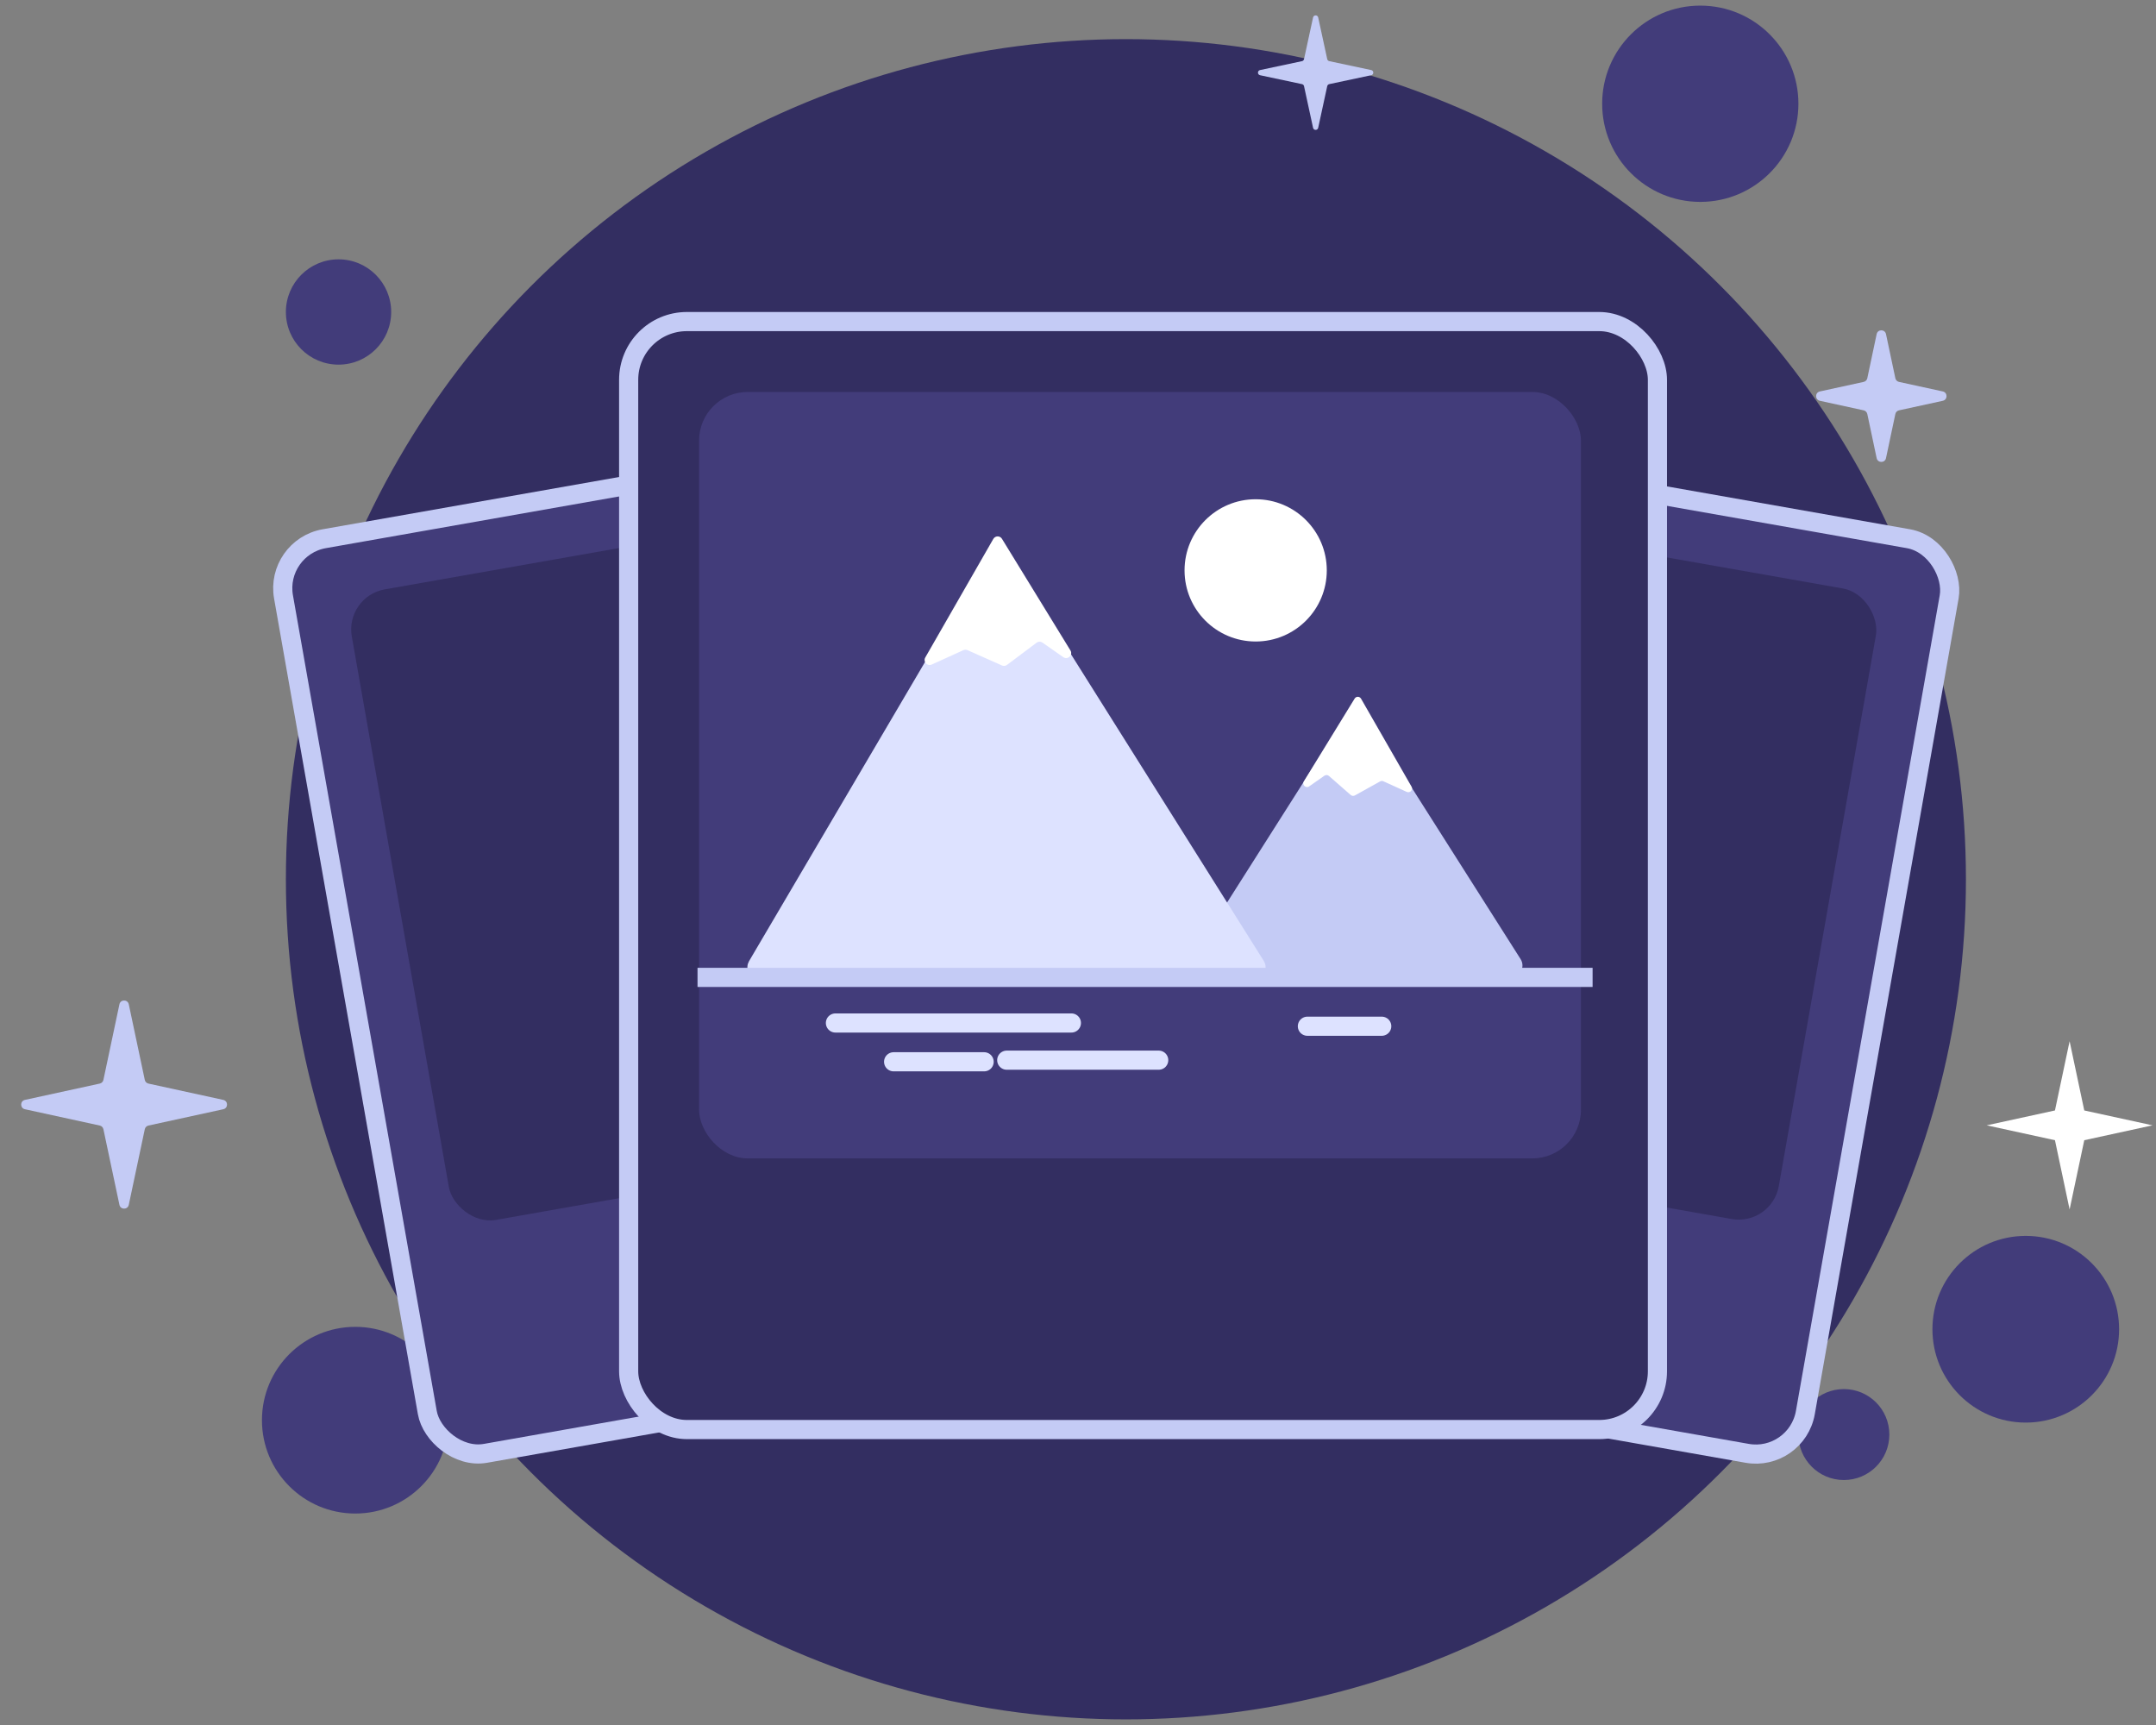 <svg width="310" height="248" viewBox="0 0 310 248" fill="none" xmlns="http://www.w3.org/2000/svg">
<rect x="0" y="0" width="310" height="248" fill="#808080" stroke="none"/>
<ellipse cx="161.889" cy="126.409" rx="120.783" ry="120.783" fill="#332E61"/>
<ellipse cx="48.676" cy="44.854" rx="7.57" ry="7.57" fill="#423C7A"/>
<ellipse cx="244.476" cy="14.916" rx="14.109" ry="14.109" fill="#423C7A"/>
<ellipse cx="51.084" cy="204.178" rx="13.42" ry="13.42" fill="#423C7A"/>
<ellipse cx="291.274" cy="191.102" rx="13.42" ry="13.42" fill="#423C7A"/>
<ellipse cx="265.122" cy="206.243" rx="6.538" ry="6.538" fill="#423C7A"/>
<path d="M181.175 10.813C180.776 10.728 180.776 10.158 181.175 10.073L187.208 8.791C187.354 8.76 187.467 8.646 187.499 8.501L188.798 2.511C188.884 2.114 189.45 2.114 189.536 2.511L190.835 8.501C190.867 8.646 190.981 8.76 191.126 8.791L197.159 10.073C197.558 10.158 197.558 10.728 197.159 10.813L191.126 12.095C190.981 12.126 190.867 12.24 190.835 12.385L189.536 18.375C189.45 18.772 188.884 18.772 188.798 18.375L187.499 12.385C187.467 12.24 187.354 12.126 187.208 12.095L181.175 10.813Z" fill="#C4CBF5"/>
<path d="M17.171 144.386C17.325 143.659 18.363 143.659 18.517 144.386L20.818 155.255C20.874 155.52 21.08 155.728 21.345 155.785L32.101 158.129C32.824 158.286 32.824 159.316 32.101 159.473L21.345 161.817C21.08 161.874 20.874 162.082 20.818 162.347L18.517 173.216C18.363 173.943 17.325 173.943 17.171 173.216L14.87 162.347C14.814 162.082 14.608 161.874 14.343 161.817L3.587 159.473C2.864 159.316 2.864 158.286 3.587 158.129L14.343 155.785C14.608 155.728 14.814 155.52 14.87 155.255L17.171 144.386Z" fill="#C4CBF5"/>
<path d="M269.833 48.035C269.987 47.308 271.025 47.308 271.179 48.035L272.522 54.376C272.578 54.641 272.784 54.848 273.048 54.906L279.341 56.277C280.064 56.434 280.064 57.464 279.341 57.622L273.048 58.993C272.784 59.05 272.578 59.258 272.522 59.523L271.179 65.863C271.025 66.591 269.987 66.591 269.833 65.863L268.491 59.523C268.435 59.258 268.228 59.05 267.964 58.993L261.671 57.622C260.948 57.464 260.948 56.434 261.671 56.277L267.964 54.906C268.228 54.848 268.435 54.641 268.491 54.376L269.833 48.035Z" fill="#C4CBF5"/>
<path d="M297.578 149.692L299.686 159.649L309.5 161.787L299.686 163.925L297.578 173.882L295.471 163.925L285.656 161.787L295.471 159.649L297.578 149.692Z" fill="white"/>
<rect x="159.374" y="57.167" width="124.024" height="133.521" rx="7.221" transform="rotate(10 159.374 57.167)" fill="#423C7A" stroke="#C4CBF5" stroke-width="2.753"/>
<rect x="166.416" y="67.225" width="105.929" height="92.049" rx="5.844" transform="rotate(10 166.416 67.225)" fill="#332E61"/>
<rect x="39.511" y="78.704" width="124.024" height="133.521" rx="7.221" transform="rotate(-10 39.511 78.704)" fill="#423C7A" stroke="#C4CBF5" stroke-width="2.753"/>
<rect x="49.568" y="85.747" width="105.929" height="92.049" rx="5.844" transform="rotate(-10 49.568 85.747)" fill="#332E61"/>
<rect x="90.391" y="46.231" width="147.923" height="159.292" rx="8.373" fill="#332E61" stroke="#C4CBF5" stroke-width="2.753"/>
<rect x="100.514" y="56.352" width="126.805" height="110.189" rx="6.996" fill="#423C7A"/>
<ellipse cx="180.546" cy="82.002" rx="10.226" ry="10.226" fill="white"/>
<path d="M193.504 102.877C194.179 101.814 195.729 101.814 196.404 102.877L218.638 137.886C219.364 139.029 218.542 140.524 217.188 140.524H172.72C171.366 140.524 170.544 139.029 171.27 137.886L193.504 102.877Z" fill="#C4CBF5"/>
<path d="M143.244 80.48C143.372 80.262 143.686 80.257 143.82 80.472L144.986 79.739L143.82 80.472L180.548 138.878C180.689 139.103 180.528 139.396 180.262 139.396H109.175C108.914 139.396 108.751 139.112 108.884 138.887L143.244 80.48Z" fill="#DDE2FF" stroke="#DDE2FF" stroke-width="2.753"/>
<path d="M142.823 77.481C143.097 77.005 143.78 76.995 144.067 77.463L153.909 93.504C154.319 94.172 153.52 94.925 152.877 94.475L149.894 92.386C149.638 92.207 149.295 92.213 149.045 92.4L144.793 95.59C144.583 95.747 144.304 95.778 144.065 95.672L139.112 93.471C138.923 93.387 138.707 93.388 138.519 93.473L133.969 95.541C133.329 95.832 132.692 95.132 133.042 94.523L142.823 77.481Z" fill="white"/>
<path d="M195.698 100.448C195.495 100.095 194.988 100.087 194.775 100.435L187.474 112.336C187.169 112.832 187.762 113.39 188.239 113.056L190.426 111.525C190.629 111.384 190.902 111.398 191.087 111.561L194.205 114.289C194.376 114.438 194.621 114.464 194.819 114.354L198.436 112.345C198.585 112.262 198.764 112.255 198.919 112.326L202.268 113.848C202.743 114.064 203.215 113.544 202.956 113.092L195.698 100.448Z" fill="white"/>
<path d="M120.121 147.073H154.051" stroke="#DDE2FF" stroke-width="2.753" stroke-linecap="round"/>
<path d="M101.67 140.517H227.615" stroke="#C4CBF5" stroke-width="2.753" stroke-linecap="square"/>
<path d="M144.754 152.418H166.604" stroke="#DDE2FF" stroke-width="2.753" stroke-linecap="round"/>
<path d="M128.488 152.651H141.503" stroke="#DDE2FF" stroke-width="2.753" stroke-linecap="round"/>
<path d="M187.982 147.538H198.673" stroke="#DDE2FF" stroke-width="2.753" stroke-linecap="round"/>
</svg>
